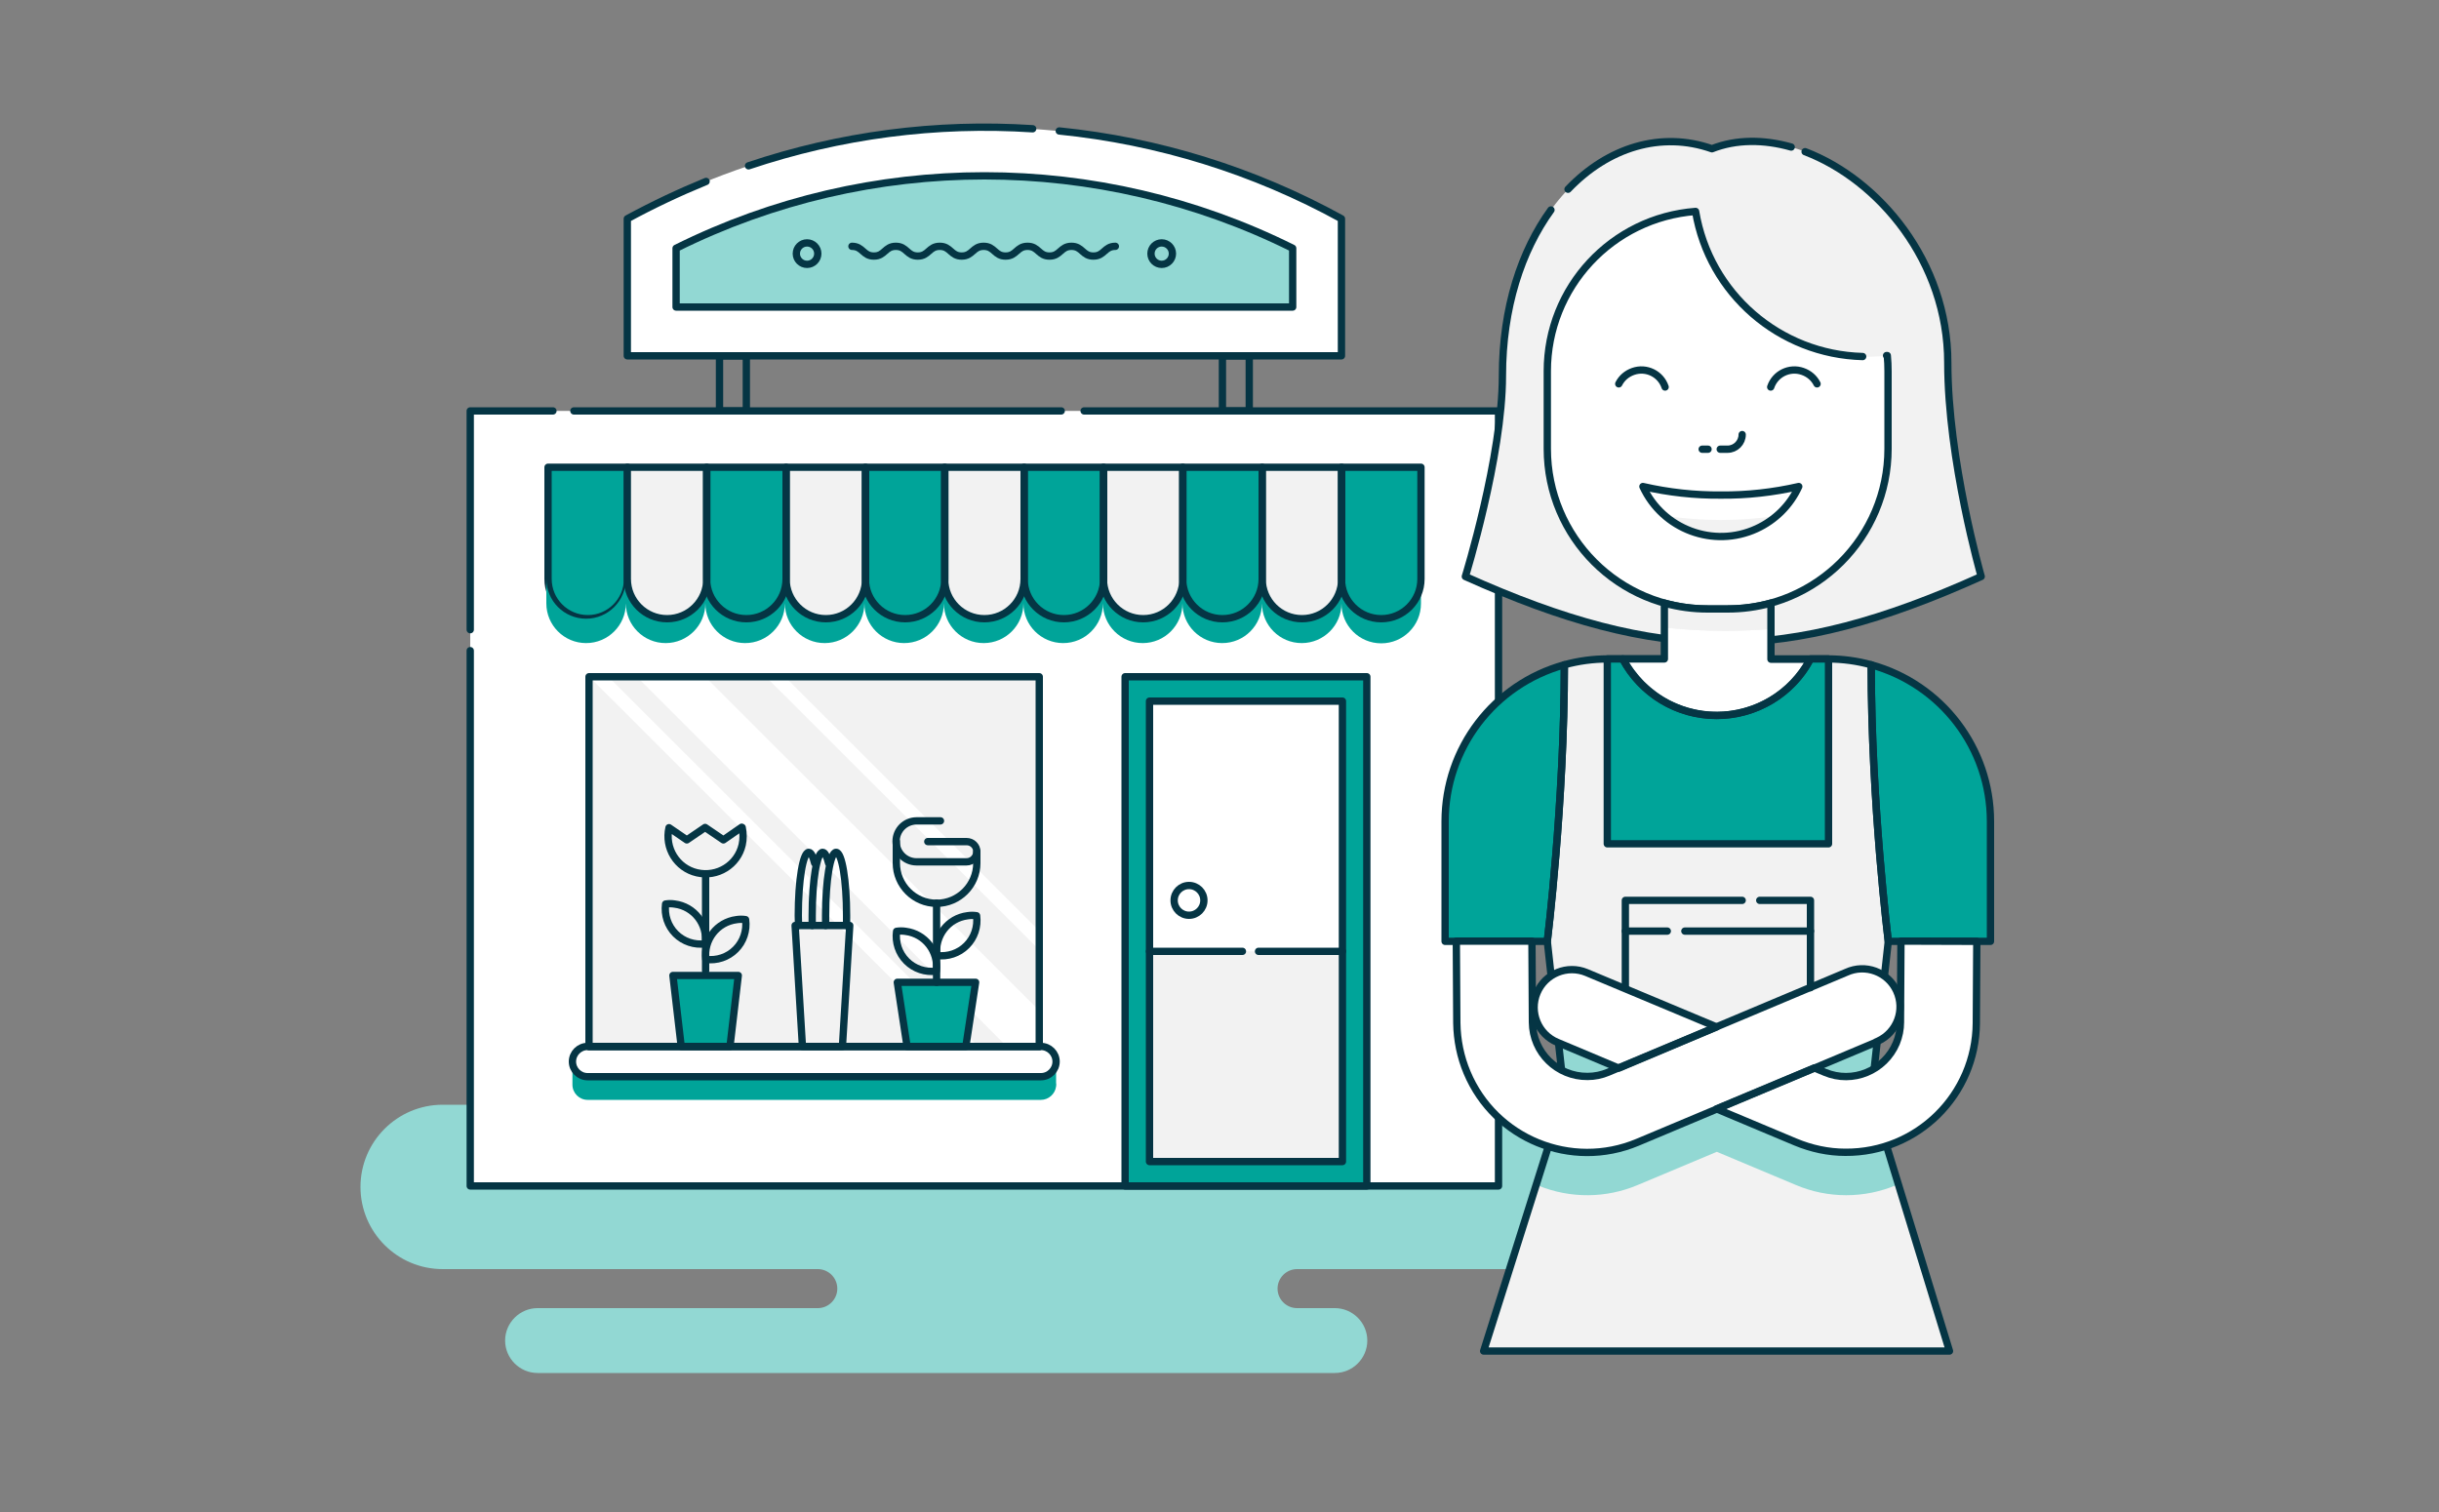 <?xml version="1.0" encoding="utf-8"?>
<!-- Generator: Adobe Illustrator 19.0.1, SVG Export Plug-In . SVG Version: 6.00 Build 0)  -->
<svg version="1.1" id="business" xmlns="http://www.w3.org/2000/svg" xmlns:xlink="http://www.w3.org/1999/xlink" x="0px" y="0px"
	 viewBox="385 -168 1000 620" style="enable-background:new 385 -168 1000 620;" xml:space="preserve">
<rect x="385" y="-168" width="1000" height="620" fill="#808080" stroke="none"/>
<style type="text/css">
	.st0{fill:#92D8D3;}
	.st1{fill:#FFFFFF;}
	.st2{fill:#00A499;}
	.st3{fill:#F2F2F2;}
	.st4{fill:none;stroke:#053544;stroke-width:3;stroke-linecap:round;stroke-linejoin:round;}
</style>
<title>Artboard 1</title>
<g id="business-2">
	<path class="st0" d="M1088.4,285H566.5c-18.6,0-33.7,15.1-33.7,33.7l0,0c0,18.6,15.1,33.7,33.7,33.7h153.8c4.4,0,8,3.6,8,8
		s-3.6,8-8,8H605.4c-7.3,0-13.3,6-13.3,13.3l0,0c0,7.3,6,13.3,13.3,13.3h326.9c7.3,0,13.3-6,13.3-13.3l0,0c0-7.3-6-13.3-13.3-13.3
		h-15.5c-4.4,0-8-3.6-8-8s3.6-8,8-8h171.7c18.6,0,33.7-15.1,33.7-33.7l0,0C1122.2,300.1,1107.1,285,1088.4,285z"/>
	<rect x="577.8" y="0.5" class="st1" width="421.6" height="317.8"/>
	<path class="st2" d="M817.9,266.6v-1.4h-0.4C817.8,265.7,817.9,266.1,817.9,266.6z"/>
	<path class="st2" d="M817.9,268.1c-0.4,3.1-3,5.5-6.2,5.5H625.9c-3.4,0-6.2-2.8-6.2-6.2v9.4c0,3.4,2.8,6.2,6.2,6.2h185.9
		c3.1,0,5.8-2.4,6.2-5.5l0,0c0.1-0.5,0.1-1,0-1.5V268.1z"/>
	<path class="st2" d="M619.7,266v1.4c0-0.5,0.1-0.9,0.2-1.4H619.7z"/>
	<rect x="856.3" y="222.1" class="st3" width="79.1" height="86.2"/>
	<polygon class="st3" points="699,109.5 674.1,109.5 811.2,246.5 811.2,221.6 	"/>
	<polygon class="st3" points="811.2,213.8 811.2,109.5 706.8,109.5 	"/>
	<polygon class="st3" points="786.1,261.1 797.8,261.1 646.1,109.5 634.4,109.5 	"/>
	<polygon class="st3" points="626.6,109.5 626.5,109.5 626.5,261.1 778.3,261.1 	"/>
	<path class="st4" d="M620.3,0.5h199.8"/>
	<path class="st4" d="M829.5,0.5h169.9v317.8H577.8V98.8"/>
	<path class="st4" d="M577.8,90.2V0.5h33.9"/>
	<path class="st2" d="M846.3,109.5v208.8h99.1V109.5H846.3z M935.4,308.3h-79.1V119.5h79.1V308.3z"/>
	<rect x="846.3" y="109.5" class="st4" width="99.1" height="208.8"/>
	<rect x="856.3" y="119.5" class="st4" width="79.1" height="188.8"/>
	<path class="st4" d="M625.9,261.1h185.9c3.4,0,6.2,2.8,6.2,6.2v0c0,3.4-2.8,6.2-6.2,6.2H625.9c-3.4,0-6.2-2.8-6.2-6.2v0
		C619.7,263.9,622.5,261.1,625.9,261.1z"/>
	<path class="st4" d="M856.3,222.1h38.1"/>
	<path class="st4" d="M901,222.1h34.4"/>
	<circle class="st4" cx="872.5" cy="201.2" r="6.1"/>
	<path class="st2" d="M609.7,23.6v45.8c0,9,7.3,16.3,16.3,16.3s16.3-7.3,16.3-16.3V23.6H609.7z"/>
	<path class="st2" d="M674.7,23.6v45.8c0,9,7.3,16.3,16.3,16.3c9,0,16.3-7.3,16.3-16.3V23.6H674.7z"/>
	<path class="st2" d="M739.8,23.6v45.8c0,9,7.3,16.3,16.3,16.3s16.3-7.3,16.3-16.3V23.6H739.8z"/>
	<path class="st2" d="M804.9,23.6v45.8c0,9,7.3,16.3,16.3,16.3c9,0,16.3-7.3,16.3-16.3V23.6H804.9z"/>
	<path class="st2" d="M869.9,23.6v45.8c0,9,7.3,16.3,16.3,16.3c9,0,16.3-7.3,16.3-16.3c0,0,0,0,0,0V23.6H869.9z"/>
	<path class="st2" d="M935,23.6v45.8c0,9,7.3,16.3,16.3,16.3c9,0,16.3-7.3,16.3-16.3c0,0,0,0,0,0V23.6H935z"/>
	<path class="st4" d="M609.7,23.6v45.8c0,9,7.3,16.3,16.3,16.3s16.3-7.3,16.3-16.3V23.6H609.7z"/>
	<path class="st3" d="M642.2,23.6v45.8c0,9,7.3,16.3,16.3,16.3s16.3-7.3,16.3-16.3V23.6H642.2z"/>
	<path class="st3" d="M707.3,23.6v45.8c0,9,7.3,16.3,16.3,16.3c9,0,16.3-7.3,16.3-16.3V23.6H707.3z"/>
	<path class="st3" d="M772.3,23.6v45.8c0,9,7.3,16.3,16.3,16.3c9,0,16.3-7.3,16.3-16.3V23.6H772.3z"/>
	<path class="st3" d="M837.4,23.6v45.8c0,9,7.3,16.3,16.3,16.3s16.3-7.3,16.3-16.3V23.6H837.4z"/>
	<path class="st3" d="M902.5,23.6v45.8c0,9,7.3,16.3,16.3,16.3c9,0,16.3-7.3,16.3-16.3c0,0,0,0,0,0V23.6H902.5z"/>
	<path class="st2" d="M951.3,85.7c-9,0-16.3-7.3-16.3-16.3v0c0,9-7.3,16.3-16.3,16.3c-9,0-16.3-7.3-16.3-16.3c0,0,0,0,0,0
		c0,9-7.3,16.3-16.3,16.3s-16.3-7.3-16.3-16.3c0,9-7.3,16.3-16.3,16.3c-9,0-16.3-7.3-16.3-16.3c0,9-7.3,16.3-16.3,16.3
		c-9,0-16.3-7.3-16.3-16.3c0,9-7.3,16.3-16.3,16.3s-16.3-7.3-16.3-16.3c0,9-7.3,16.3-16.3,16.3s-16.3-7.3-16.3-16.3
		c0,9-7.3,16.3-16.3,16.3c-9,0-16.3-7.3-16.3-16.3c0,9-7.3,16.3-16.3,16.3c-9,0-16.3-7.3-16.3-16.3c0,9-7.3,16.3-16.3,16.3
		s-16.3-7.3-16.3-16.3c0,9-7.3,16.3-16.3,16.3s-16.3-7.3-16.3-16.3v10c0,9,7.3,16.3,16.3,16.3s16.3-7.3,16.3-16.3l0,0
		c0,9,7.3,16.3,16.3,16.3s16.3-7.3,16.3-16.3l0,0c0,9,7.3,16.3,16.3,16.3c9,0,16.3-7.3,16.3-16.3l0,0c0,9,7.3,16.3,16.3,16.3
		c9,0,16.3-7.3,16.3-16.3l0,0c0,9,7.3,16.3,16.3,16.3s16.3-7.3,16.3-16.3l0,0c0,9,7.3,16.3,16.3,16.3s16.3-7.3,16.3-16.3l0,0
		c0,9,7.3,16.3,16.3,16.3c9,0,16.3-7.3,16.3-16.3l0,0c0,9,7.3,16.3,16.3,16.3c9,0,16.3-7.3,16.3-16.3l0,0c0,9,7.3,16.3,16.3,16.3
		s16.3-7.3,16.3-16.3l0,0c0,9,7.3,16.3,16.3,16.3S935,88.4,935,79.5c0,0,0,0,0,0c0,9,7.3,16.3,16.3,16.3s16.3-7.3,16.3-16.3
		c0,0,0,0,0,0v-10C967.5,78.4,960.3,85.7,951.3,85.7z"/>
	<path class="st4" d="M642.2,23.6v45.8c0,9,7.3,16.3,16.3,16.3s16.3-7.3,16.3-16.3V23.6H642.2z"/>
	<path class="st4" d="M674.7,23.6v45.8c0,9,7.3,16.3,16.3,16.3c9,0,16.3-7.3,16.3-16.3V23.6H674.7z"/>
	<path class="st4" d="M707.3,23.6v45.8c0,9,7.3,16.3,16.3,16.3c9,0,16.3-7.3,16.3-16.3V23.6H707.3z"/>
	<path class="st4" d="M739.8,23.6v45.8c0,9,7.3,16.3,16.3,16.3s16.3-7.3,16.3-16.3V23.6H739.8z"/>
	<path class="st4" d="M772.3,23.6v45.8c0,9,7.3,16.3,16.3,16.3c9,0,16.3-7.3,16.3-16.3V23.6H772.3z"/>
	<path class="st4" d="M804.9,23.6v45.8c0,9,7.3,16.3,16.3,16.3c9,0,16.3-7.3,16.3-16.3V23.6H804.9z"/>
	<path class="st4" d="M837.4,23.6v45.8c0,9,7.3,16.3,16.3,16.3s16.3-7.3,16.3-16.3V23.6H837.4z"/>
	<path class="st4" d="M869.9,23.6v45.8c0,9,7.3,16.3,16.3,16.3c9,0,16.3-7.3,16.3-16.3c0,0,0,0,0,0V23.6H869.9z"/>
	<path class="st4" d="M902.5,23.6v45.8c0,9,7.3,16.3,16.3,16.3c9,0,16.3-7.3,16.3-16.3c0,0,0,0,0,0V23.6H902.5z"/>
	<path class="st4" d="M935,23.6v45.8c0,9,7.3,16.3,16.3,16.3c9,0,16.3-7.3,16.3-16.3c0,0,0,0,0,0V23.6H935z"/>
	<path class="st1" d="M935-78.2c-91.2-50.1-201.6-50.1-292.8,0c0,18.7,0,37.5,0,56.2H935V-78.2z"/>
	<path class="st4" d="M674.5-93.6c-11,4.5-21.8,9.6-32.3,15.3c0,18.7,0,37.5,0,56.2H935v-56.2c-35.8-19.7-75.1-31.9-115.7-36"/>
	<path class="st4" d="M808.4-115.2c-39.5-2.6-79,2.6-116.5,15.2"/>
	<path class="st0" d="M662.2-42.1v-24.1c79.6-39.6,173.2-39.6,252.8,0v24.1H662.2z"/>
	<path class="st4" d="M662.2-42.1v-24.1c79.6-39.6,173.2-39.6,252.8,0v24.1H662.2z"/>
	<circle class="st4" cx="715.9" cy="-64" r="4.4"/>
	<circle class="st4" cx="861.3" cy="-64" r="4.4"/>
	<path class="st4" d="M734.3-67c4.5,0,4.5,4,9,4s4.5-4,9-4s4.5,4,9,4s4.5-4,9-4s4.5,4,9,4s4.5-4,9-4s4.5,4,9,4s4.5-4,9-4s4.5,4,9,4
		s4.5-4,9-4s4.5,4,9,4s4.5-4,9-4"/>
	<rect x="680" y="-22.1" class="st4" width="11" height="22.6"/>
	<rect x="886.2" y="-22.1" class="st4" width="11" height="22.6"/>
	<path class="st4" d="M770.6,168.6h-9.8c-4.6,0-8.4,3.7-8.4,8.4l0,0l0,0c0,4.6,3.7,8.4,8.4,8.4l0,0h20.5c2.3,0,4.2-1.9,4.2-4.2l0,0
		c0-2.3-1.9-4.1-4.2-4.1h-15.9"/>
	<path class="st4" d="M752.5,177v8.9c0,9.1,7.4,16.5,16.5,16.5l0,0c9.1,0,16.5-7.4,16.5-16.5c0,0,0,0,0,0v-4.7"/>
	<polygon class="st2" points="785,234.8 752.9,234.8 756.9,261.1 781,261.1 	"/>
	<polygon class="st2" points="687.7,232 660.9,232 664.3,261.1 684.3,261.1 	"/>
	<polygon class="st4" points="785,234.8 752.9,234.8 756.9,261.1 781,261.1 	"/>
	<polygon class="st4" points="687.7,232 660.9,232 664.3,261.1 684.3,261.1 	"/>
	<line class="st4" x1="769" y1="234.8" x2="769" y2="202.3"/>
	<path class="st4" d="M756.7,226.1c3.2,3.2,7.7,4.7,12.2,4.1c1-8-4.6-15.3-12.6-16.3c-1.2-0.2-2.5-0.2-3.7,0
		C752,218.4,753.5,222.9,756.7,226.1z"/>
	<path class="st4" d="M781.3,219.7c-3.2,3.2-7.7,4.7-12.2,4.1c-1-8,4.6-15.3,12.6-16.3c1.2-0.2,2.5-0.2,3.7,0
		C786,212,784.5,216.5,781.3,219.7z"/>
	<line class="st4" x1="674.3" y1="230.1" x2="674.3" y2="190.6"/>
	<path class="st4" d="M686.6,221.3c-3.2,3.2-7.7,4.7-12.2,4.1c-1-8,4.6-15.3,12.6-16.3c1.2-0.2,2.5-0.2,3.7,0
		C691.3,213.6,689.8,218.1,686.6,221.3z"/>
	<path class="st4" d="M662,214.9c3.2,3.2,7.7,4.7,12.2,4.1c1-8-4.6-15.3-12.6-16.3c-1.2-0.2-2.5-0.2-3.7,0
		C657.3,207.2,658.8,211.7,662,214.9z"/>
	<polygon class="st4" points="730.4,261.1 714,261.1 711,211.5 733.4,211.5 	"/>
	<path class="st4" d="M712.4,211.5c0-1.3-0.1-2.7-0.1-4.1c0-14.3,1.9-25.9,4.3-25.9c0.9,0,1.7,1.6,2.4,4.4"/>
	<path class="st4" d="M718,211.5c0-1.3,0-2.7,0-4.1c0-14.3,1.9-25.9,4.3-25.9c0.9,0,1.7,1.6,2.4,4.4"/>
	<path class="st4" d="M723.5,211.5c0-1.3,0-2.7,0-4.1c0-14.3,1.9-25.9,4.3-25.9s4.3,11.6,4.3,25.9c0,1.4,0,2.8,0,4.1"/>
	<path class="st4" d="M681.6,176.4l-7.5-5.1l-7.5,5.1l-7.3-5c-1.9,8.3,3.2,16.6,11.5,18.5c8.3,1.9,16.6-3.2,18.5-11.5
		c0.5-2.3,0.5-4.7,0-7.1l-0.2-0.1L681.6,176.4z"/>
	<rect x="626.5" y="109.5" class="st4" width="184.6" height="151.7"/>
	<path class="st3" d="M1184.3,386l-32.1-104.7l7-63.3c0,0-7-56.7-7-113.4c-5.8-1.6-11.7-2.4-17.7-2.4h-90.4c-6,0-11.9,0.8-17.7,2.4
		c0,56.7-7,113.4-7,113.4l7,63.3L993.3,386H1184.3z"/>
	<path class="st0" d="M1154,287.6c-6.2,4-14,4.7-20.7,1.8l-4.3-1.8l23.7-10l3.1-28.5c-4.2-2.4-9.2-2.7-13.6-0.8l-53.3,22.4
		l-53.3-22.4c-4.1-1.7-8.7-1.6-12.7,0.3l3.2,29.4l22.7,9.5l-4.3,1.8c-6.5,2.8-13.9,2.3-20-1.3l-8.7,30.2c13.1,5.3,27.7,5.2,40.7-0.3
		l32.4-13.6l32.4,13.6c13.2,5.6,28.1,5.6,41.3,0L1154,287.6z"/>
	<path class="st2" d="M1201.1,168.8V218h-41.9c0,0-7-56.7-7-113.4C1181.1,112.6,1201.1,138.8,1201.1,168.8z"/>
	<path class="st2" d="M1026.4,104.6c0,56.7-7,113.4-7,113.4h-41.9v-49.2C977.5,138.8,997.5,112.6,1026.4,104.6z"/>
	<path class="st4" d="M1201.1,168.8V218h-41.9c0,0-7-56.7-7-113.4C1181.1,112.6,1201.1,138.8,1201.1,168.8z"/>
	<path class="st4" d="M1026.4,104.6c0,56.7-7,113.4-7,113.4h-41.9v-49.2C977.5,138.8,997.5,112.6,1026.4,104.6z"/>
	<path class="st4" d="M1184.3,386l-32.1-104.7l7-63.3c0,0-7-56.7-7-113.4c-5.8-1.6-11.7-2.4-17.7-2.4h-90.4c-6,0-11.9,0.8-17.7,2.4
		c0,56.7-7,113.4-7,113.4l7,63.3L993.3,386H1184.3z"/>
	<path class="st1" d="M1154.1,259.4l-25.2,10.6l-40.1,16.8l-32.4,13.6c-27.2,11.4-58.5-1.4-69.9-28.6c-2.7-6.4-4.1-13.3-4.2-20.3
		l-0.2-33.6h31l0.2,33.3c0.1,12.4,10.2,22.3,22.6,22.2c2.9,0,5.8-0.6,8.4-1.7l4.3-1.8l40.1-16.8l53.3-22.4c7.8-3.6,17-0.2,20.6,7.6
		c3.6,7.8,0.2,17-7.6,20.6c-0.3,0.1-0.6,0.3-0.9,0.4H1154.1z"/>
	<path class="st1" d="M1088.8,253.1l-40.1,16.9l-25.2-10.6c-7.9-3.3-11.6-12.4-8.3-20.3s12.4-11.6,20.3-8.3L1088.8,253.1z"/>
	<path class="st1" d="M1195.5,218l-0.2,33.5c-0.2,29.5-24.2,53.2-53.7,53c-7,0-13.9-1.5-20.4-4.2l-32.4-13.6l40.1-16.8l4.3,1.8
		c11.4,4.8,24.5-0.6,29.3-12c1.1-2.7,1.7-5.6,1.7-8.5l0.2-33.3L1195.5,218z"/>
	<path class="st4" d="M1154.1,259.4l-25.2,10.6l-40.1,16.8l-32.4,13.6c-27.2,11.4-58.5-1.4-69.9-28.6c-2.7-6.4-4.1-13.3-4.2-20.3
		l-0.2-33.6h31l0.2,33.3c0.1,12.4,10.2,22.3,22.6,22.2c2.9,0,5.8-0.6,8.4-1.7l4.3-1.8l40.1-16.8l53.3-22.4c7.8-3.6,17-0.2,20.6,7.6
		c3.6,7.8,0.2,17-7.6,20.6c-0.3,0.1-0.6,0.3-0.9,0.4H1154.1z"/>
	<path class="st4" d="M1088.8,253.1l-40.1,16.9l-25.2-10.6c-7.9-3.3-11.6-12.4-8.3-20.3s12.4-11.6,20.3-8.3L1088.8,253.1z"/>
	<path class="st4" d="M1195.5,218l-0.2,33.5c-0.2,29.5-24.2,53.2-53.7,53c-7,0-13.9-1.5-20.4-4.2l-32.4-13.6l40.1-16.8l4.3,1.8
		c11.4,4.8,24.5-0.6,29.3-12c1.1-2.7,1.7-5.6,1.7-8.5l0.2-33.3L1195.5,218z"/>
	<path class="st3" d="M1086.9-107c-41.1-14.4-85.9,26-85.9,93.1c0,33.2-15.2,82.3-15.2,82.3c80.3,36.1,131.3,36.1,211.5,0
		c0,0-13.7-47.6-13.7-87.7C1183.7-78.8,1125.2-122.1,1086.9-107z"/>
	<path class="st4" d="M1020.9-81.9c-12.1,16.7-19.9,40-19.9,68c0,33.2-15.2,82.3-15.2,82.3c80.3,36.1,131.3,36.1,211.5,0
		c0,0-13.7-47.7-13.7-87.7c0-41.4-28.3-75-58.5-86.5"/>
	<path class="st4" d="M1119.4-107.7c-11.3-3.2-22.6-3.2-32.5,0.7c-20.8-7.3-42.6-0.6-59,16.6"/>
	<path class="st1" d="M1150.6-21.7c-34.8,0-64.6-25.2-70.3-59.5c-34.3,2.6-60.8,31.1-60.8,65.5V16c0,36.3,29.4,65.7,65.7,65.7h8.3
		c36.3,0,65.7-29.4,65.7-65.7c0,0,0,0,0,0v-31.7c0-2.2-0.1-4.4-0.3-6.5C1156.1-21.9,1153.3-21.7,1150.6-21.7z"/>
	<path class="st4" d="M1148.7-21.8c-34.1-0.9-62.9-25.8-68.5-59.5c-34.3,2.6-60.8,31.1-60.8,65.5V16c0,36.3,29.4,65.7,65.7,65.7h8.3
		c36.3,0,65.7-29.4,65.7-65.7c0,0,0,0,0,0v-31.7c0-2.2-0.1-4.4-0.3-6.5h-0.3"/>
	<path class="st4" d="M1067.7-9.3c-1.8-5.4-7.7-8.3-13.1-6.4c-2.6,0.9-4.7,2.7-5.9,5.1"/>
	<path class="st4" d="M1111-9.3c1.8-5.4,7.7-8.3,13.1-6.4c2.6,0.9,4.7,2.7,5.9,5.1"/>
	<path class="st1" d="M1113.5,43.5c3.8-3.3,6.9-7.4,9-12c-21.1,4.6-42.9,4.6-63.9,0c2.1,4.6,5.2,8.7,9,12
		C1082.8,45.8,1098.3,45.8,1113.5,43.5L1113.5,43.5z"/>
	<path class="st3" d="M1113.5,43.5c-15.2,2.3-30.7,2.3-45.8,0C1080.8,54.8,1100.3,54.8,1113.5,43.5z"/>
	<path class="st4" d="M1090.6,35c-10.8,0.1-21.5-1.1-32-3.5c8.1,17.6,29,25.4,46.6,17.3c7.6-3.5,13.8-9.6,17.3-17.3
		C1112,33.9,1101.3,35.1,1090.6,35z"/>
	<path class="st2" d="M1134.6,102.2h-7.3c-11.2,21.2-37.5,29.3-58.8,18.1c-7.7-4.1-14-10.4-18.1-18.1h-6.4V178h90.7v-75.8H1134.6z"
		/>
	<path class="st1" d="M1092.2,90.7c-8.2,0-16.5-0.5-24.7-1.4v12.9h-17.1c11.2,21.2,37.5,29.3,58.8,18.1c7.7-4.1,14-10.4,18.1-18.1
		h-16.1V89.9C1105,90.4,1098.7,90.7,1092.2,90.7z"/>
	<path class="st3" d="M1111.2,89.9V79.3c-5.8,1.6-11.7,2.4-17.7,2.4h-8.3c-6,0-11.9-0.8-17.7-2.4v10c8.2,0.9,16.4,1.4,24.7,1.4
		C1098.7,90.7,1105,90.4,1111.2,89.9z"/>
	<path class="st4" d="M1134.6,102.2h-7.3c-11.2,21.2-37.5,29.3-58.8,18.1c-7.7-4.1-14-10.4-18.1-18.1h-6.4V178h90.7v-75.8H1134.6z"
		/>
	<path class="st4" d="M1088.8,125.4c16.1,0,30.9-8.9,38.4-23.1h-16.1V79.3c-5.8,1.6-11.7,2.4-17.7,2.4h-8.3c-6,0-11.9-0.8-17.7-2.4
		v22.9h-17.1C1057.9,116.5,1072.7,125.4,1088.8,125.4z"/>
	<path class="st4" d="M1051.4,237v-35.8h47.9"/>
	<path class="st4" d="M1106.5,201.2h20.8V237"/>
	<path class="st4" d="M1051.4,213.8h17.2"/>
	<path class="st4" d="M1075.8,213.8h51.5"/>
	<path class="st4" d="M1099.3,10.2L1099.3,10.2c0,3.3-2.7,6-6,6h-3"/>
	<line class="st4" x1="1085.3" y1="16.2" x2="1082.9" y2="16.2"/>
</g>
</svg>
